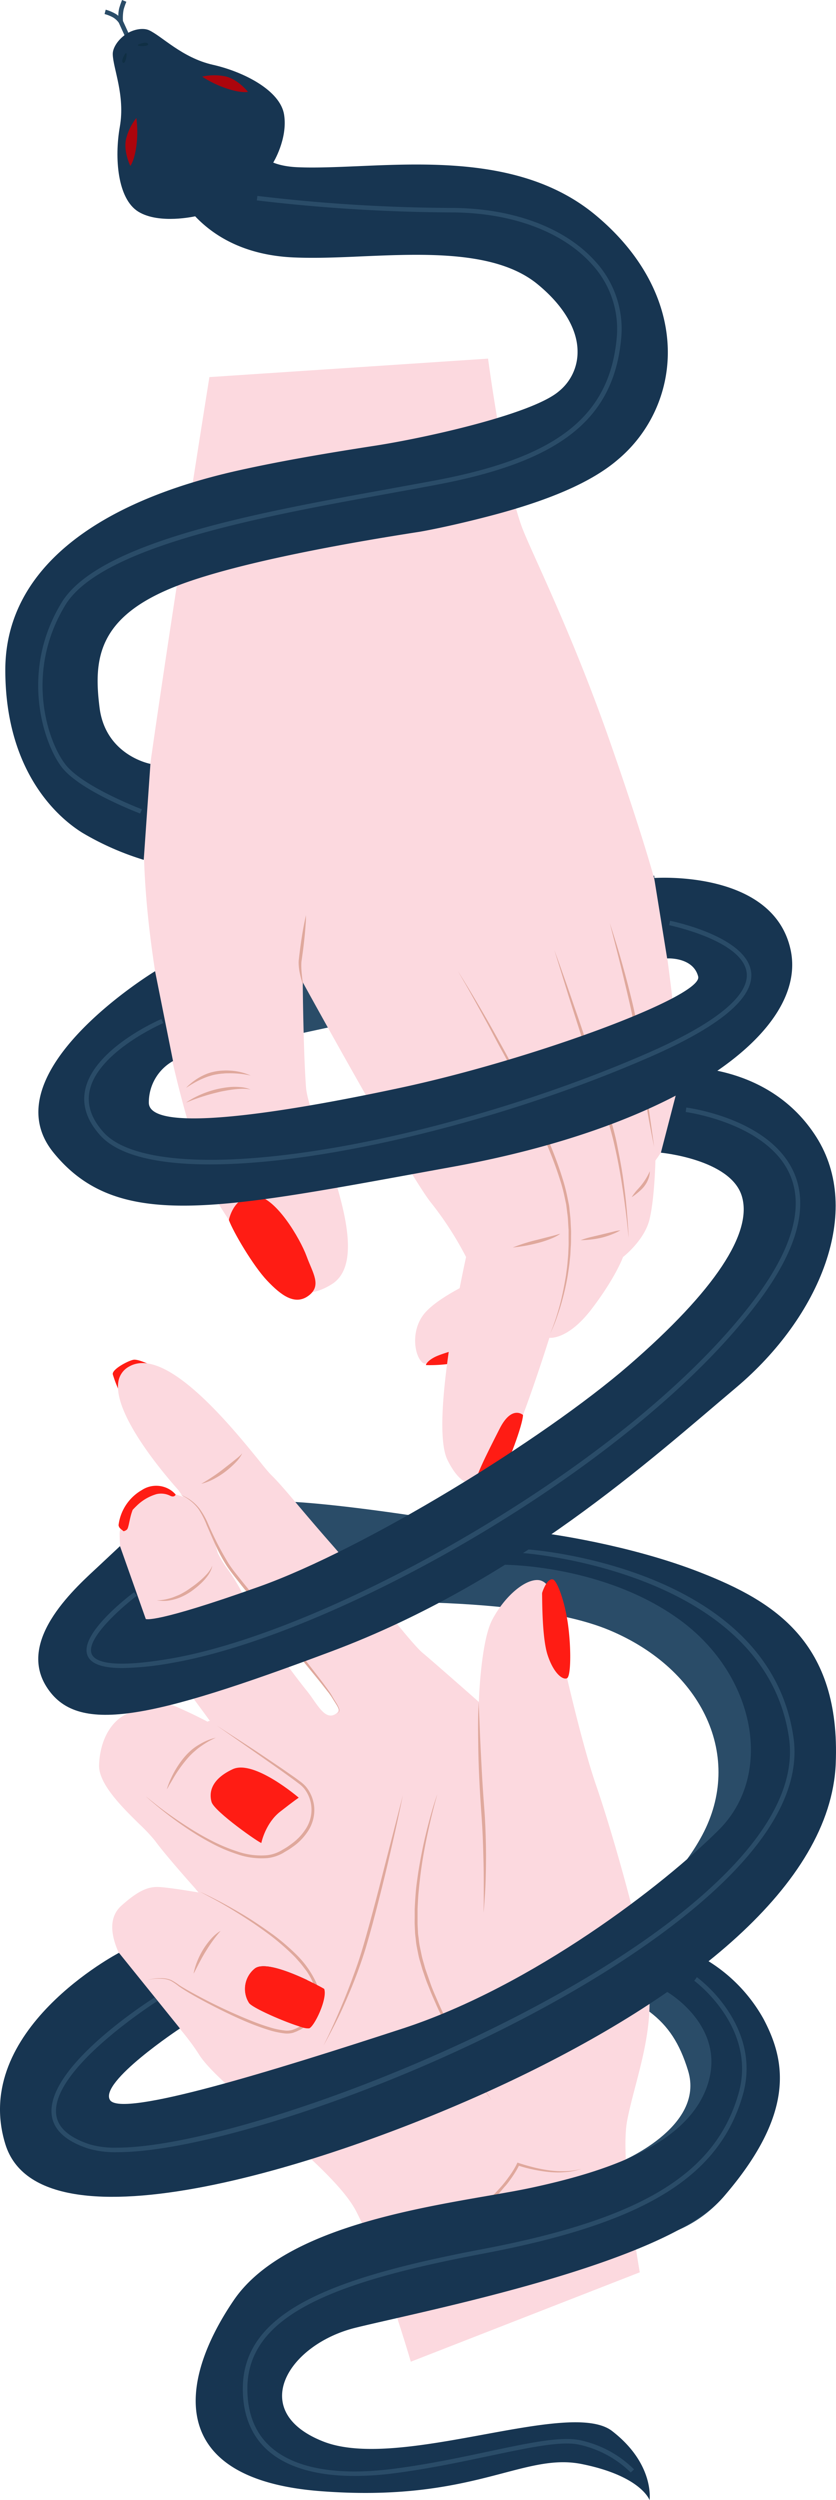 <svg xmlns="http://www.w3.org/2000/svg" viewBox="0.002 0 250.078 747.08" style=""><g><g data-name="Layer 2"><g data-name="‘ëîé_1"><path d="M91.52 479.25s62.83-3.86 90.84 7.9 40.14 38 27.68 61.26-36.93 31.47-36.93 31.47 73.52-30.44 74-52.93-40.08-54-64-61.72-77.19-15.64-96.31-16.5 4.72 30.52 4.72 30.52z" fill="#2a4c68"></path><path d="M35.9 583.37s39.86-27.72 94.81-26.89 98.87 29.58 96.17 71-37 42.1-37 42.1l-4.76-23.38s25.92-10.43 20.71-27.45c-5.05-16.5-13.8-20.54-34.63-29-46.6-19-117.37 16.39-117.37 16.39z" fill="#2a4c68"></path><path d="M53.7 447l.06-.05h-.15z" fill="#ca9d76"></path><path d="M39.73 408.74a8.7 8.7 0 0 1 4.8-1.09c-1.34-.62-3.56-1.53-4.63-1.33-1.59.3-6.43 2.83-6.16 4.35a37.38 37.38 0 0 0 2.14 5.48 4.57 4.57 0 0 1 0-.71 9.69 9.69 0 0 1 .09-1.33 7.18 7.18 0 0 1 3.76-5.37z" fill="#ff1c14"></path><path d="M161.45 472.2c-4-.73-10.41 4.58-14.21 11.82-3.46 6.6-4 24.54-4 24.54s-13.28-11.71-16.77-14.62c-2.24-1.88-7.48-8.38-13.55-15.9-4.76-5.91-9.69-12-13.71-16.57s-7.28-8.41-9.91-11.52c-3.44-4.07-5.92-7-8.1-9.14-.68-.66-2-2.22-3.7-4.38-8.36-10.27-27.89-34.34-38.83-28.11a6.23 6.23 0 0 0-3.28 4.68c-1.47 9.75 13.89 27.71 18 32.29l1.36 2c-.31-.13-.64-.26-1-.37l-.06.05-.09-.09c-.34-.11-.69-.21-1.06-.3-.12.23-.51.77-1.53.33a6.09 6.09 0 0 0-4.13-.52 14.11 14.11 0 0 0-6 3.54c-.4.38-.78.77-1.14 1.16-1 2.57-1.13 5.45-1.78 5.94-1.11.84-1.25.17-1.25.17a3.41 3.41 0 0 1-.62-.47 4.21 4.21 0 0 0-.29 1.21c-.08 2.87.56 12.53 2.56 18.28a80.49 80.49 0 0 0 10.89 19.9c4.14 5.3 12.71 16.94 13.45 18l.15.07a5.44 5.44 0 0 0-.62.17.68.68 0 0 0-.14.11c-3.76-2-7.46-3.65-9.6-4.59-3-1.34-9.49.27-14.08 2.06-5.08 2-8.52 8-8.77 15.44-.22 5.62 6.88 12.62 12.06 17.7a51.12 51.12 0 0 1 4.7 5c3 4.14 11.45 13.62 12.12 14.36v.05l.87 1-1.28-.22h-.09c-.77-.13-6.73-1.13-10-1.38s-6.17.6-11.69 5.54c-4.07 3.64-3.63 9.75 1.31 18.17 1.21 2.07 4.26 5.37 7.78 9.19 4.68 5.07 10.5 11.38 14.17 17.21 2.78 4.41 10.89 11.39 19.48 18.78 10.88 9.36 23.22 20 27.32 27.7 7.23 13.59 16.46 45.09 16.5 45.23L191.38 679c-2.12-12.48-5.61-35.85-3.76-45.38.66-3.4 1.56-6.85 2.52-10.49 2.68-10.27 5.73-21.9 3.27-34.37-3.33-16.84-10.34-41.49-15.19-55.59-2.69-7.8-6-20.67-8.75-32.43a3 3 0 0 1-2.82-.94s-2.93-12.8-2.89-17.8a36.16 36.16 0 0 1 .51-7 3.74 3.74 0 0 0-2.82-2.8zM92.56 606.09a4.8 4.8 0 0 1-2.09-.3c-.39-.11-.82-.24-1.29-.4-5-1.61-13.61-5.45-14.64-6.86a7.82 7.82 0 0 1 1.55-10.17c2.89-2.68 12.9 1.82 18 4.37l1.08.55c1.18.61 1.91 1 1.91 1 .97 3.03-2.98 11.21-4.52 11.81zm8.68-95.28a1.43 1.43 0 0 1-.72 1.25 3.24 3.24 0 0 1-.72.4 2.39 2.39 0 0 1-1.26.14c-1.68-.27-3.12-2.32-4.79-4.68-.68-1-1.39-2-2.16-2.92-3.09-3.82-15.37-20.06-17.71-26.06a56.77 56.77 0 0 0-5.88-10.2 30.17 30.17 0 0 1-2.83-4.64L64 460c.77 1.12 1.57 3.26 2.38 4.43.5 1 1.41 2.31 2.43 3.83l.12.17.14-.1c7.85 11.36 31.68 38.43 32.17 42.48z" fill="#fcd9df"></path><path d="M63.28 538.44c.8 2.9 14.85 12.66 14.91 12.24s1.36-6 5.59-9.31 5.58-4.2 5.58-4.2-13.36-11.49-19.75-8.51-7.14 6.88-6.33 9.78z" fill="#ff1c14"></path><path d="M51.4 445.51a7.82 7.82 0 0 0-8.93-.28 14.08 14.08 0 0 0-7 10.45.5.5 0 0 0 0 .12 1.68 1.68 0 0 0 .58 1 3.41 3.41 0 0 0 .62.47s.14.67 1.25-.17c.65-.49.76-3.37 1.78-5.94.36-.39.74-.78 1.14-1.16a14.11 14.11 0 0 1 6-3.54A6.09 6.09 0 0 1 51 447c1 .44 1.41-.1 1.53-.33a.55.55 0 0 0 0-.1 7.22 7.22 0 0 0-1.13-1.06z" fill="#ff1c14"></path><path d="M143.22 508.56s0 1 .09 2.71.16 4.18.28 7.13.31 6.39.5 10.08.44 7.61.75 11.53.45 7.88.52 11.58 0 7.15-.08 10.1-.27 5.42-.39 7.14-.25 2.7-.25 2.7l.07-2.71v-7.13c0-2.95-.09-6.4-.2-10.08-.06-1.84-.14-3.75-.25-5.68s-.25-3.89-.39-5.85c-.28-3.94-.48-7.87-.63-11.57s-.19-7.14-.22-10.1 0-5.42.06-7.14.14-2.71.14-2.71z" fill="#dfa89c"></path><path d="M123 669.62a37 37 0 0 0 4.88-1.34c.8-.28 1.59-.58 2.36-.9s1.56-.65 2.32-1a48.62 48.62 0 0 0 4.46-2.36c.74-.41 1.43-.88 2.14-1.33s1.39-.94 2.09-1.41 1.35-1 2-1.52 1.3-1 1.92-1.61a49.7 49.7 0 0 0 3.61-3.5c.56-.62 1.14-1.23 1.67-1.88s1.05-1.3 1.55-2 1-1.36 1.42-2.07a22 22 0 0 0 1.22-2.16l.16-.33.34.12c1.51.5 3.06.94 4.61 1.33a42.19 42.19 0 0 0 4.72.89 29.51 29.51 0 0 0 4.79.22 21.19 21.19 0 0 0 2.4-.22 17.41 17.41 0 0 0 2.36-.51 18.19 18.19 0 0 1-4.73 1c-.81.07-1.62.12-2.44.12s-1.62-.05-2.44-.12a43.3 43.3 0 0 1-4.81-.74 41 41 0 0 1-4.72-1.25l.5-.22a23.73 23.73 0 0 1-1.25 2.28c-.45.73-.93 1.44-1.43 2.13s-1 1.38-1.57 2-1.11 1.3-1.68 1.94a47.6 47.6 0 0 1-3.71 3.53c-.64.57-1.32 1.09-2 1.63s-1.35 1-2.06 1.51-1.4 1-2.13 1.41-1.46.89-2.21 1.29c-1.49.83-3 1.55-4.6 2.23q-1.17.5-2.37.93c-.81.27-1.61.54-2.43.77a30.4 30.4 0 0 1-4.94 1.14z" fill="#dfa89c"></path><path d="M120.52 536.43l-.69 3.32c-.45 2.1-1.07 5.12-1.9 8.72s-1.77 7.82-2.87 12.3-2.31 9.27-3.58 14c-.64 2.37-1.31 4.76-2 7.08s-1.49 4.59-2.27 6.77c-1.58 4.35-3.3 8.32-4.83 11.69s-3 6.1-4 8-1.64 3-1.64 3 2.25-4.39 5.13-11.18c.73-1.7 1.48-3.55 2.25-5.52s1.52-4.06 2.31-6.23 1.5-4.43 2.19-6.75 1.33-4.69 2-7.07c1.3-4.75 2.55-9.52 3.69-14s2.22-8.65 3.15-12.23c1.82-7.13 3.06-11.9 3.06-11.9z" fill="#dfa89c"></path><path d="M130.84 536.12s-.44 1.46-1.1 4-1.55 6.27-2.44 10.74c-.44 2.24-.87 4.67-1.24 7.25s-.67 5.32-.92 8.15c-.09 1.41-.18 2.85-.23 4.31V575l.12 2.23c0 .75.16 1.49.24 2.23a22.37 22.37 0 0 0 .32 2.22l.47 2.23a21.9 21.9 0 0 0 .55 2.19l.61 2.17c.49 1.42 1 2.85 1.48 4.25s1.07 2.77 1.65 4.11 1.15 2.67 1.77 4c1.21 2.58 2.42 5 3.62 7.37s2.38 4.48 3.49 6.47l3.11 5.4c.94 1.59 1.77 3 2.47 4.11 1.4 2.27 2.22 3.55 2.22 3.55s-3.57-4.94-8.25-12.8c-1.15-2-2.39-4.11-3.64-6.41s-2.53-4.76-3.75-7.34c-.63-1.29-1.19-2.63-1.8-4s-1.13-2.75-1.7-4.14-1-2.84-1.52-4.28l-.64-2.22a22.69 22.69 0 0 1-.58-2.22l-.45-2.24a22.91 22.91 0 0 1-.32-2.29c-.07-.76-.2-1.52-.23-2.28s-.07-1.51-.1-2.26 0-1.51 0-2.26v-2.22c.06-1.48.16-2.93.26-4.36s.26-2.83.45-4.19.37-2.7.6-4c.44-2.59.91-5 1.4-7.25 1-4.47 2-8.13 2.77-10.69s1.31-3.96 1.31-3.96z" fill="#dfa89c"></path><path d="M57.92 589.74a6.41 6.41 0 0 1 .13-.65c.1-.41.23-1 .46-1.68a23.34 23.34 0 0 1 2.22-4.81 22.25 22.25 0 0 1 1.63-2.32 18.06 18.06 0 0 1 1.64-1.82 15 15 0 0 1 1.36-1.1A4.34 4.34 0 0 1 66 577s-.66.7-1.52 1.82c-.44.56-.93 1.23-1.43 1.95s-1 1.51-1.49 2.31c-1 1.6-1.87 3.27-2.52 4.53-.32.64-.61 1.16-.78 1.54z" fill="#dfa89c"></path><path d="M44.08 591.65a11.41 11.41 0 0 1 1.21-.28 13.24 13.24 0 0 1 3.48-.25 7.58 7.58 0 0 1 2.46.55 18.1 18.1 0 0 1 2.48 1.59c1.76 1.11 3.83 2.24 6.1 3.45a160 160 0 0 0 15.94 7.36c1.49.58 3 1.13 4.6 1.61a24.75 24.75 0 0 0 4.81 1.06 5.72 5.72 0 0 0 2.32-.18c.39-.15.81-.29 1.18-.47s.73-.34 1.08-.56a10.69 10.69 0 0 0 3.61-3.3 8.59 8.59 0 0 0 1.47-4.6 12.84 12.84 0 0 0-1-4.79c-.35-.74-.68-1.5-1.09-2.21s-.83-1.41-1.34-2.06-1-1.32-1.49-1.91l-1.61-1.82a74 74 0 0 0-6.89-6.11c-2.34-1.79-4.61-3.4-6.76-4.81-4.3-2.83-8-5-10.65-6.42s-4.17-2.23-4.17-2.23 1.58.7 4.25 2.07c1.35.68 3 1.54 4.79 2.56s3.88 2.2 6.06 3.59 4.5 3 6.89 4.7a65.12 65.12 0 0 1 7.08 6.11 28.5 28.5 0 0 1 5.73 8.21 13.83 13.83 0 0 1 1.07 5.15 9.42 9.42 0 0 1-1.6 5.08 11.77 11.77 0 0 1-3.93 3.57c-.38.23-.8.4-1.2.6s-.8.32-1.19.48a6.71 6.71 0 0 1-2.72.21 26.13 26.13 0 0 1-5-1.12c-1.59-.5-3.14-1.07-4.65-1.66-3-1.19-5.84-2.51-8.49-3.81s-5.14-2.6-7.4-3.84-4.3-2.45-6-3.63a18.39 18.39 0 0 0-2.4-1.64 7.2 7.2 0 0 0-2.36-.6 13.91 13.91 0 0 0-3.47.12c-.78.12-1.2.23-1.2.23z" fill="#dfa89c"></path><path d="M43.61 536.76s1.22 1 3.43 2.74 5.42 4.06 9.45 6.62c2 1.28 4.24 2.59 6.67 3.83a50.47 50.47 0 0 0 7.88 3.3 21.56 21.56 0 0 0 8.9 1.11 11.09 11.09 0 0 0 4.29-1.45c.68-.41 1.39-.79 2-1.23s1.26-.89 1.86-1.39a16 16 0 0 0 3.12-3.41A10.67 10.67 0 0 0 93 542.7a10.2 10.2 0 0 0-2.07-8.32 9 9 0 0 0-1.57-1.44l-1.73-1.3-3.41-2.47-6.32-4.45-13.08-9.12 3.69 2.4c2.34 1.53 5.7 3.67 9.68 6.33l6.41 4.32c1.12.79 2.28 1.59 3.47 2.41.59.41 1.18.86 1.77 1.3a9.82 9.82 0 0 1 1.7 1.55 10.9 10.9 0 0 1 2.12 4.18 10.69 10.69 0 0 1 .18 4.81 11.49 11.49 0 0 1-1.84 4.47 17.18 17.18 0 0 1-3.28 3.63c-.63.52-1.32 1-2 1.46s-1.37.81-2 1.22a12.29 12.29 0 0 1-4.64 1.54A22.29 22.29 0 0 1 70.8 554a46.38 46.38 0 0 1-7.95-3.46c-2.43-1.3-4.64-2.67-6.64-4a111.41 111.41 0 0 1-9.28-6.92c-2.15-1.76-3.32-2.86-3.32-2.86z" fill="#dfa89c"></path><path d="M49.9 534.69a22.64 22.64 0 0 1 1.23-3.23 28.9 28.9 0 0 1 1.67-3.14 27.85 27.85 0 0 1 2.4-3.32 18.8 18.8 0 0 1 1.44-1.51 15.44 15.44 0 0 1 1.57-1.3 14.41 14.41 0 0 1 1.58-1 15.78 15.78 0 0 1 1.49-.8 17.34 17.34 0 0 1 2.35-.9c.59-.17.93-.23.93-.23s-.32.13-.86.4a22.39 22.39 0 0 0-2.17 1.2c-.43.27-.89.57-1.37.91s-1 .71-1.45 1.11-1 .85-1.44 1.3a17.52 17.52 0 0 0-1.37 1.48 38.47 38.47 0 0 0-2.42 3.16c-.72 1-1.35 2.07-1.89 3s-1 1.62-1.24 2.15z" fill="#dfa89c"></path><path d="M46.93 478.17a7.33 7.33 0 0 0 .88 0 14.64 14.64 0 0 0 2.28-.38c.46-.11 1-.26 1.47-.42s1-.39 1.59-.62 1.09-.51 1.63-.81 1.08-.63 1.61-1 1-.7 1.54-1.09 1-.75 1.44-1.13a24 24 0 0 0 2.38-2.22 9.77 9.77 0 0 0 1.37-1.84 3.2 3.2 0 0 0 .34-.81 2.4 2.4 0 0 1-.18.88 8.41 8.41 0 0 1-1.12 2.1 14.7 14.7 0 0 1-1 1.24 16.45 16.45 0 0 1-1.25 1.26c-.45.41-.94.85-1.44 1.23s-1 .79-1.57 1.16-1.12.7-1.7 1a16.61 16.61 0 0 1-1.74.78 15.71 15.71 0 0 1-1.71.52 14.66 14.66 0 0 1-1.57.29 11.09 11.09 0 0 1-2.37 0 4.42 4.42 0 0 1-.88-.14z" fill="#dfa89c"></path><path d="M57 495.54a13.4 13.4 0 0 0 2.81-.75 20.22 20.22 0 0 0 2.69-1.21c.47-.25 1-.53 1.42-.84s1-.63 1.41-1c1-.69 1.84-1.4 2.69-2.1s1.59-1.38 2.23-2c1.29-1.19 2.07-2.07 2.07-2.07s-.13.26-.41.7a19.43 19.43 0 0 1-1.27 1.73 24.1 24.1 0 0 1-2.08 2.22 29.45 29.45 0 0 1-2.67 2.23c-.5.35-1 .69-1.5 1a13.26 13.26 0 0 1-1.53.81 14.45 14.45 0 0 1-2.9 1 11.54 11.54 0 0 1-2.14.27 4.47 4.47 0 0 1-.82.01z" fill="#dfa89c"></path><path d="M83.77 479.89s1.16-.47 2.79-1.32a43.84 43.84 0 0 0 5.72-3.57c.5-.36 1-.71 1.44-1.1l1.37-1.13c.87-.74 1.65-1.47 2.29-2.13a17.13 17.13 0 0 0 1.44-1.64 5.38 5.38 0 0 0 .45-.72 3.54 3.54 0 0 1-.3.81 11.71 11.71 0 0 1-1.19 1.91 18.76 18.76 0 0 1-2.14 2.39c-.43.41-.88.84-1.35 1.22s-1 .78-1.46 1.16a26.4 26.4 0 0 1-3.13 1.95c-.51.28-1 .52-1.52.74s-1 .41-1.4.57a21.61 21.61 0 0 1-2.17.67 8.49 8.49 0 0 1-.84.19z" fill="#dfa89c"></path><path d="M60.22 443.36l.57-.32c.37-.21.88-.53 1.49-.91 1.21-.76 2.8-1.82 4.31-3s3-2.33 4.12-3.24a15.85 15.85 0 0 0 1.29-1.12 2.91 2.91 0 0 0 .41-.51 2.21 2.21 0 0 1-.27.62 10.64 10.64 0 0 1-1 1.43 27.36 27.36 0 0 1-3.94 3.6 24 24 0 0 1-2.4 1.57 18.59 18.59 0 0 1-2.23 1.12 16.47 16.47 0 0 1-1.66.6 5.8 5.8 0 0 1-.69.16z" fill="#dfa89c"></path><path d="M53.48 446.45a9 9 0 0 1 .88.32 13.74 13.74 0 0 1 2.31 1.23 13.31 13.31 0 0 1 3 2.78 23.13 23.13 0 0 1 2.62 4.65 95.09 95.09 0 0 0 6.06 11.72 36.65 36.65 0 0 0 2.17 3l2.35 2.95 4.88 6c3.24 4 6.49 8.07 9.54 11.86s5.81 7.36 8.19 10.44c1.19 1.54 2.25 3 3.16 4.27.22.33.43.65.63 1l.53.92 1 1.62a8 8 0 0 1 .65 1.38 1.08 1.08 0 0 1-.09 1.09 1.81 1.81 0 0 1-.82.43 1.77 1.77 0 0 0 .78-.46 1 1 0 0 0 0-1 8.74 8.74 0 0 0-.71-1.32c-.3-.48-.64-1-1-1.58l-.57-.9-.65-.92c-1-1.25-2.07-2.64-3.29-4.15l-18-22-4.83-6-2.35-3c-.76-1-1.52-2-2.17-3a49 49 0 0 1-3.33-6.21c-.94-2-1.75-4-2.54-5.74a24.82 24.82 0 0 0-2.45-4.83 13.15 13.15 0 0 0-2.86-2.84 15 15 0 0 0-2.23-1.36 7.25 7.25 0 0 0-.86-.35z" fill="#dfa89c"></path><path d="M95.13 593.28l-1.08-.55c-5.06-2.55-15.07-7.05-18-4.37a7.82 7.82 0 0 0-1.55 10.17c1 1.41 9.66 5.25 14.64 6.86.47.16.9.29 1.29.4a4.8 4.8 0 0 0 2.09.3c1.54-.6 5.49-8.78 4.48-11.79 0 0-.69-.41-1.87-1.02z" fill="#ff1c14"></path><path d="M162.27 475.66a1.8 1.8 0 0 0-.11.73c.05 2.15 0 13.28 1.69 18.27 1.85 5.56 4.63 7.46 5.79 6.8s1.24-9 .28-16-3.29-13.19-4.53-13.5-2.39 1.65-3.12 3.7z" fill="#ff1c14"></path><path fill="#2a4c68" d="M51.77 317.05l147.28-31.8-3.36-23.61L46.4 290.21l5.37 26.84z"></path><path d="M164.35 399.75s-35.3 9.23-37.77 7.56-3.86-9.09 0-14.34 16.21-10.65 16.21-10.65z" fill="#fcd9df"></path><path d="M127.39 407.91s.17-1.1 2.6-2.37 11.76-3.88 12.46-3.07.64 2.78-.55 3.36a43.52 43.52 0 0 1-14.51 2.08z" fill="#ff1c14"></path><path d="M62.64 112.68S50.26 190.1 44 235.08C38.71 273.44 55.93 345 66.31 361.2s19.09 31.3 33 22.5-6.93-48.12-7.75-58.65-1-31.55-1-31.55 31 56.39 38.19 65.65a99.35 99.35 0 0 1 10.67 16.47s-11.09 49.41-5.56 60.64 11.84 8.12 16.72 0 13.76-36.51 13.76-36.51 5.48.81 12.69-8.66 9.34-15.47 9.34-15.47 6.34-4.89 7.9-11.14 1.79-17.7 1.79-17.7a41.7 41.7 0 0 0 7-15.19c2.32-9.5-6.25-64.86-6.25-64.86s-2.71-11.82-14.37-45.18-23.91-57.35-26.44-64.39c-5.33-14.83-10-50-10-50z" fill="#fcd9df"></path><path d="M91.52 273.44v.91c0 .58-.06 1.4-.13 2.38-.14 2-.4 4.58-.73 7.18l-.27 1.94c-.06.64-.22 1.29-.24 1.86a23 23 0 0 0 .12 3.29c.1 1 .18 1.79.27 2.36l.11.9a25.37 25.37 0 0 1-.9-3.18 16.54 16.54 0 0 1-.42-3.41c0-.67.11-1.26.17-1.92l.24-1.94c.34-2.61.75-5.2 1.12-7.14.18-1 .36-1.78.48-2.34s.18-.89.18-.89z" fill="#dfa89c"></path><path d="M137 290.21s3.93 6.17 9.37 15.68c1.34 2.39 2.81 5 4.31 7.73s3.07 5.67 4.64 8.72 3.15 6.21 4.68 9.47l1.16 2.45c.38.83.75 1.66 1.12 2.49.74 1.66 1.51 3.32 2.19 5 1.4 3.38 2.69 6.81 3.76 10.26a51 51 0 0 1 1.39 5.19c.18.87.35 1.74.53 2.6s.21 1.73.31 2.58.2 1.69.23 2.55.09 1.68.13 2.51 0 1.65 0 2.46 0 1.61-.06 2.39-.09 1.57-.13 2.33-.15 1.51-.22 2.25c-.13 1.48-.38 2.89-.58 4.25a71.72 71.72 0 0 1-1.62 7.31c-.57 2.16-1.21 4-1.73 5.51a49.55 49.55 0 0 1-1.93 4.64s.75-1.67 1.76-4.7c.48-1.52 1.06-3.37 1.57-5.53s1-4.62 1.44-7.31c.17-1.36.39-2.76.49-4.23.06-.73.15-1.47.18-2.23s.07-1.53.1-2.31 0-1.57 0-2.37v-2.43c-.14-1.63-.14-3.29-.4-5-.1-.85-.21-1.7-.32-2.56l-.54-2.54a47.89 47.89 0 0 0-1.4-5.11c-1.08-3.41-2.38-6.81-3.79-10.17-.66-1.7-1.42-3.36-2.15-5-.36-.83-.73-1.66-1.09-2.48s-.77-1.64-1.15-2.45c-1.51-3.26-3.09-6.42-4.61-9.48s-3-6-4.53-8.76-2.87-5.39-4.17-7.8c-2.62-4.8-4.84-8.79-6.42-11.57z" fill="#dfa89c"></path><path d="M165.81 283.85l1.31 3.6c.81 2.3 2 5.57 3.36 9.53s3 8.55 4.61 13.51 3.37 10.26 5.06 15.57c.83 2.66 1.63 5.33 2.41 8s1.49 5.24 2 7.81 1 5.05 1.4 7.42.68 4.62.94 6.69c.52 4.16.76 7.64.94 10.07s.21 3.82.21 3.82-.14-1.38-.39-3.81-.68-5.88-1.28-10-1.42-8.93-2.6-14c-.56-2.53-1.32-5.13-2.09-7.75s-1.62-5.28-2.46-7.93c-1.65-5.32-3.34-10.63-4.94-15.6s-3.07-9.62-4.34-13.6z" fill="#dfa89c"></path><path d="M182.4 275.8l.91 2.8c.56 1.78 1.37 4.33 2.25 7.41s1.9 6.68 2.86 10.58c.49 1.94 1 4 1.42 6s.89 4.15 1.28 6.26.66 4.25.89 6.34.49 4.13.74 6.12c.53 4 1 7.67 1.45 10.84.89 6.35 1.49 10.58 1.49 10.58l-.59-2.88c-.35-1.84-.87-4.46-1.41-7.62s-1.18-6.84-1.73-10.81c-.28-2-.56-4.05-.81-6.13s-.56-4.18-.94-6.28-.78-4.19-1.21-6.24-.9-4.07-1.36-6c-.92-3.9-1.78-7.53-2.58-10.63-1.59-6.2-2.66-10.34-2.66-10.34z" fill="#dfa89c"></path><path d="M156.46 422.82s-3.36-3.09-7 4.09-8.64 16.79-7.36 18.09 5.44-.58 7.64-3.94 6.6-15.16 6.72-18.24z" fill="#ff1c14"></path><path d="M68.47 364.57s1.24-7 7.49-7.27 13.9 13 15.75 18.07 4.64 8.8.58 11.81-8.22-.12-12.39-4.52-10.13-14.53-11.43-18.09z" fill="#ff1c14"></path><path d="M167.58 368.65a3.22 3.22 0 0 1-.52.39 12.89 12.89 0 0 1-1.5.79 30.59 30.59 0 0 1-4.84 1.64c-1.79.46-3.6.82-5 1-.68.11-1.26.17-1.66.23l-.64.07s.21-.1.59-.24.92-.36 1.58-.58c1.31-.45 3.09-1 4.87-1.42l4.89-1.25c.67-.18 1.23-.32 1.6-.46a4.87 4.87 0 0 0 .63-.17z" fill="#dfa89c"></path><path d="M55.69 329.47s.25-.19.72-.49 1.14-.71 2-1.14a29.47 29.47 0 0 1 6.53-2.4q.93-.21 1.86-.36c.6-.11 1.22-.18 1.82-.24a17.91 17.91 0 0 1 3.25 0 9.4 9.4 0 0 1 2.27.42 3.23 3.23 0 0 1 .8.35 4.28 4.28 0 0 0-.84-.18 12.61 12.61 0 0 0-2.24-.06 28.52 28.52 0 0 0-3.14.33c-.57.08-1.16.2-1.77.31s-1.2.23-1.8.39a60.8 60.8 0 0 0-9.46 3.07z" fill="#dfa89c"></path><path d="M55.69 325.05a8.86 8.86 0 0 1 .62-.64 17.89 17.89 0 0 1 1.82-1.49 17.09 17.09 0 0 1 2.87-1.68 13.81 13.81 0 0 1 1.77-.68c.31-.1.63-.19 1-.26a7.94 7.94 0 0 1 1-.2 14.51 14.51 0 0 1 1.94-.2 15.05 15.05 0 0 1 1.9 0 18 18 0 0 1 3.31.45 16 16 0 0 1 2.25.69 7.5 7.5 0 0 1 .81.35 24.25 24.25 0 0 0-3.15-.52 28.88 28.88 0 0 0-3.24-.16c-.59 0-1.2 0-1.81.08a14.52 14.52 0 0 0-1.86.22 9.12 9.12 0 0 0-.91.17 8.48 8.48 0 0 0-.9.24 14.9 14.9 0 0 0-1.71.57 27.14 27.14 0 0 0-2.93 1.37c-.83.47-1.52.87-2 1.19z" fill="#dfa89c"></path><path d="M185.57 367.65a14.3 14.3 0 0 1-1.73.87 24.28 24.28 0 0 1-4 1.35 29.62 29.62 0 0 1-4.2.63c-1.15.09-1.93.08-1.93.08s.72-.29 1.84-.61 2.61-.64 4.07-1 3-.71 4.09-1 1.86-.32 1.86-.32z" fill="#dfa89c"></path><path d="M194.37 350a5.16 5.16 0 0 1-.18 1.53 7.93 7.93 0 0 1-.56 1.49 6.64 6.64 0 0 1-.43.78c-.17.26-.35.51-.54.77a10.3 10.3 0 0 1-1.26 1.29c-.42.38-.83.71-1.19 1a12.1 12.1 0 0 1-1.24.87 12.79 12.79 0 0 1 .87-1.25c.27-.36.61-.76 1-1.18s.76-.84 1.12-1.3a19.69 19.69 0 0 0 1.75-2.65c.41-.75.66-1.35.66-1.35z" fill="#dfa89c"></path><path d="M195.69 262.36s35.64-2.62 40.82 21.49-32.51 52.37-101.37 64.86S35.49 368.4 16 344.41s30.39-54.2 30.39-54.2l5.37 26.84a14.22 14.22 0 0 0-7.24 12.42c0 8.8 35.3 4.13 75.26-4.42s90.59-27.36 89.07-33.25-9.28-5.41-9.28-5.41z" fill="#173551"></path><path d="M62.79 347.94c-15.54 0-27.35-2.64-32.79-8.66-4-4.43-5.52-9-4.5-13.73 2.71-12.34 22-20.72 22.8-21.07l.53 1.24c-.19.08-19.46 8.45-22 20.12-.93 4.23.48 8.45 4.18 12.54 7.72 8.53 31 10.51 63.81 5.42 31.37-4.85 68.42-15.77 99.11-29.21 20-8.75 30.17-17 29.44-23.83-1-9.7-23-14.25-23.2-14.3l.27-1.32c.94.19 23.13 4.81 24.27 15.48.81 7.59-9.36 16.07-30.24 25.2-42.62 18.66-96.63 32.12-131.68 32.12z" fill="#2a4c68"></path><path d="M204.32 318.91s25.93-1.18 39.9 20.88 1.18 53.63-24.07 74.88-65.74 58.08-120.88 78.74S22.93 518.33 13.89 504s9.43-30.22 15.72-36.11L35.9 462l7.71 21.78s2.39 1.54 33.9-9.67 84.8-43.81 110.58-66.12 37.21-39.72 33.79-50.66-24.18-12.89-24.18-12.89z" fill="#173551"></path><path d="M36.61 498.44c-5.91 0-9.34-1.22-10.39-3.66-2.73-6.31 12.18-17.75 13.89-19l.81 1.08c-4.41 3.31-15.42 12.89-13.47 17.41 1 2.31 5.94 4.39 23.85 1.29 24-4.16 58.33-18.62 91.88-38.67 36.51-21.83 65.94-46.36 82.87-69.08 10.93-14.67 14.4-27 10.33-36.61-6.6-15.56-31-18.88-31.26-18.92l.18-1.33c1 .13 25.42 3.46 32.32 19.73 4.28 10.09.75 22.85-10.49 37.93-36.88 49.5-126.22 99.71-175.6 108.28a91.18 91.18 0 0 1-14.92 1.55z" fill="#2a4c68"></path><path d="M151.05 467.58s29.78 0 52.37 16.51 28.18 46.13 11.67 62.64-55.8 46.74-94.57 59.4-84.25 26.74-87.61 21.39 20.92-21.39 20.92-21.39l-18.24-22.6s-44.44 23.14-34 57.15 98.67 6.06 151.2-18.86S248.5 563.41 250 527s-18.56-48.5-40.28-57.05-46.47-11.74-46.47-11.74z" fill="#173551"></path><path d="M35.16 643.1a28.81 28.81 0 0 1-8.82-1.1c-6.67-2.2-10.33-5.58-10.87-10-1.76-14.44 29.39-34.26 30.77-35.12l.84 1.06c-.33.21-31.93 20.3-30.27 33.9.47 3.88 3.82 6.88 10 8.91a26.78 26.78 0 0 0 8.17 1c33.5 0 125.09-33.42 172.19-72.91 21.32-17.88 31-34.54 28.85-49.53-7.24-49.8-78.84-55.18-79.57-55.23l1.65-1.07c.73.05 71.85 5.23 79.25 56.1 2.26 15.49-7.61 32.57-29.32 50.77-48.19 40.36-138.51 73.22-172.87 73.22z" fill="#2a4c68"></path><path d="M199.6 595.23s18.11 10.41 11.92 28.16-30.66 25.61-52.44 30.31-72.39 9-89.18 33.68-20 53.43 25.82 57 60.56-11.67 78.35-8.08 20.24 10.78 20.24 10.78 1.59-10.78-11.21-20.66-63.45 12.12-86.35 3.15-10.63-29 9.57-34 92.76-19.08 110.12-39.12c22.07-25.48 18.26-41.19 12-53.09a47.46 47.46 0 0 0-17.47-17.91z" fill="#173551"></path><path d="M106.09 739.85c-11.36 0-20.2-2.55-25.89-7.54-5-4.4-7.56-10.64-7.56-18.55 0-23.4 27.53-33.32 72-41.75 47.25-9 69.34-22.38 76.26-46.33 5.7-19.78-13-33.65-13.22-33.79l.79-1.09a42.13 42.13 0 0 1 9.11 9.75c3.83 5.66 7.73 14.68 4.61 25.5-7.07 24.52-29.47 38.22-77.3 47.29-43.8 8.29-70.89 17.95-70.89 40.42 0 7.5 2.39 13.4 7.1 17.53 7.28 6.39 20 8.59 36.93 6.38 10.19-1.33 19.71-3.35 28.11-5.13 11.83-2.51 21.18-4.5 27-3.45a32.52 32.52 0 0 1 16.53 8.79l-1 .92a31.82 31.82 0 0 0-15.79-8.38c-5.54-1-14.78 1-26.47 3.44-8.43 1.78-18 3.81-28.21 5.15a94.08 94.08 0 0 1-12.11.84z" fill="#2a4c68"></path><path d="M40.79 15l-4-8.73A12.81 12.81 0 0 1 37 2.8a22.65 22.65 0 0 1 .8-2.27L36.52 0a24.05 24.05 0 0 0-.85 2.42 9.36 9.36 0 0 0-.27 2.3 6.74 6.74 0 0 0-.92-.64 13 13 0 0 0-2.86-1.19l-.34 1.31a11 11 0 0 1 2.52 1 5.68 5.68 0 0 1 1.74 1.6l4 8.78z" fill="#2a4c68"></path><path d="M63.69 19.36C54.45 17.28 48.36 10.71 44.51 9c-1.69-.73-4.62-.31-6.92 1.28s-3.88 4-3.86 5.89c.06 4.19 3.77 12.35 2.12 21.68s-.71 21.57 5.54 25.41 17 1.37 17 1.37l23.33-16.01s4.4-7.1 3.27-14.34-12.06-12.83-21.3-14.92z" fill="#173551"></path><path d="M177.82 64c-20.18-16.51-48.11-15.32-70.55-14.35-6.66.28-13 .55-18.22.32-10.58-.45-12.77-5.46-13.22-7.6a3.34 3.34 0 0 1 .07.44l-26.71 3.57c1.32 10 11.12 29.37 38.71 30.55 6.41.27 13.27 0 20.52-.33 18.8-.8 40.11-1.71 52.35 8.3 7.68 6.28 12 13.44 12 20.15a15.06 15.06 0 0 1-5.57 11.86c-7.94 6.83-39.8 13.92-55.05 16.28-13.8 2.13-27.9 4.5-40.89 7.4-43.74 9.77-69.67 30.31-69.67 59.61s14.65 43.44 23.07 48.66A84.06 84.06 0 0 0 43 256.94l2-28.68s-13.42-2.47-15.22-16.84-.67-27.11 23.13-36.34c16.5-6.4 46.5-12.14 72.63-16.18.44-.07 8.54-1.47 21-4.73 18.09-4.72 30.62-10.23 38.3-16.84a41.81 41.81 0 0 0 14.93-32.62c-.21-14.81-7.99-29.25-21.95-40.71z" fill="#173551"></path><path d="M41.93 243.09c-.74-.28-18.09-6.88-23.47-13.86s-12.67-28.4-.05-49.14c11.13-18.29 58.86-26.92 97.21-33.86 5.41-1 10.58-1.91 15.35-2.82 35.68-6.82 51.18-19 53.48-42.06a28.53 28.53 0 0 0-7.52-22.51c-8.84-9.77-24.18-15.37-42.1-15.37a510.57 510.57 0 0 1-58-3.59l.17-1.34a504.47 504.47 0 0 0 57.83 3.59c18.3 0 34 5.76 43.1 15.81a29.83 29.83 0 0 1 7.86 23.54c-2.37 23.77-18.18 36.3-54.57 43.25-4.78.92-10 1.85-15.36 2.83-36.08 6.53-85.48 15.46-96.3 33.23-12.26 20.15-5.32 40.78 0 47.62 5.15 6.67 22.71 13.35 22.89 13.42z" fill="#2a4c68"></path><path d="M40.79 35.26a32 32 0 0 1 0 8.41c-.63 4.55-1.81 5.9-1.81 5.9s-2.36-4.8-1.09-8.67a16.05 16.05 0 0 1 2.9-5.64z" fill="#ac050d"></path><path d="M60.48 22.9a31.6 31.6 0 0 0 7.6 3.63c4.37 1.4 6.1.92 6.1.92s-3.32-4.2-7.36-4.73a16.32 16.32 0 0 0-6.34.18z" fill="#ac050d"></path><path d="M37.52 15.93s-1.51 2.25-.73 2.81 1.3-2.81 1-2.81z" fill="#102f44"></path><path d="M41.37 13.29s2.49-1.06 2.9-.19-3 .75-3 .47z" fill="#102f44"></path></g></g></g></svg>